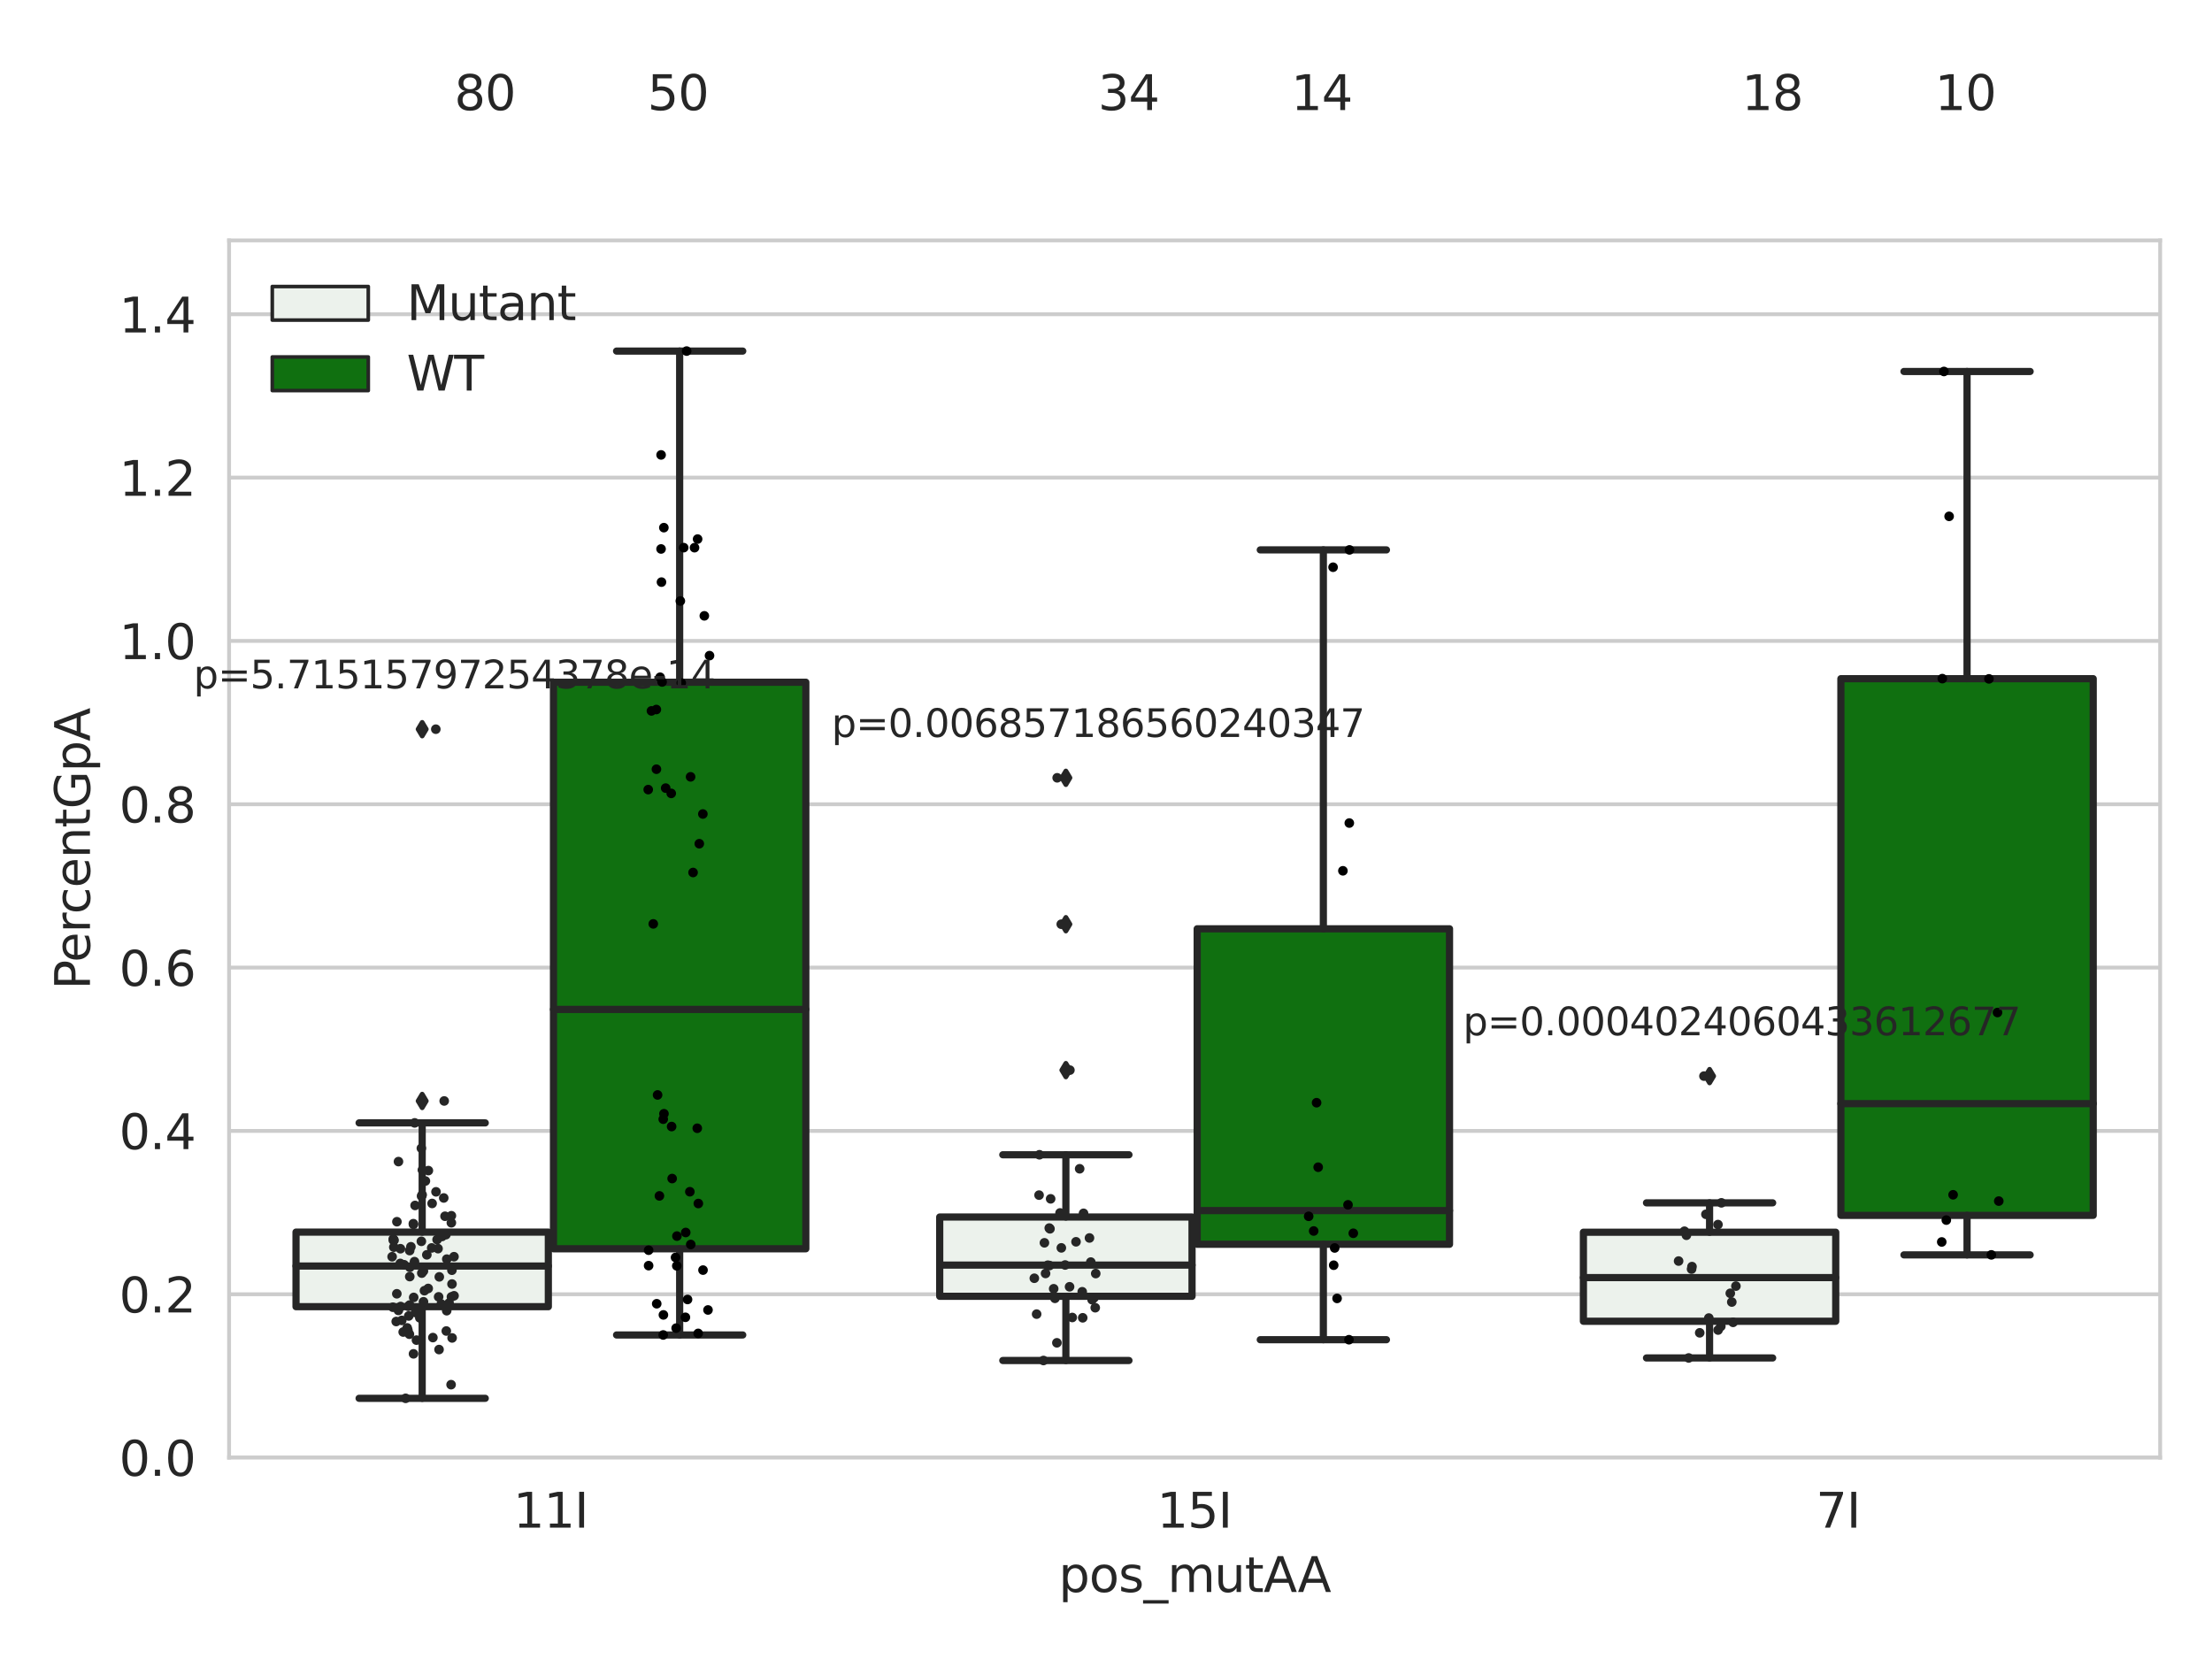 <?xml version="1.0" encoding="utf-8" standalone="no"?>
<!DOCTYPE svg PUBLIC "-//W3C//DTD SVG 1.1//EN"
  "http://www.w3.org/Graphics/SVG/1.1/DTD/svg11.dtd">
<svg xmlns:xlink="http://www.w3.org/1999/xlink" width="460.8pt" height="345.6pt" viewBox="0 0 460.8 345.6" xmlns="http://www.w3.org/2000/svg" version="1.1">
 <defs>
  <style type="text/css">*{stroke-linejoin: round; stroke-linecap: butt}</style>
 </defs>
 <g id="figure_1">
  <g id="patch_1">
   <path d="M 0 345.6 
L 460.8 345.6 
L 460.8 0 
L 0 0 
z
" style="fill: #ffffff"/>
  </g>
  <g id="axes_1">
   <g id="patch_2">
    <path d="M 47.72 303.64 
L 450 303.64 
L 450 50.085 
L 47.72 50.085 
z
" style="fill: #ffffff"/>
   </g>
   <g id="matplotlib.axis_1">
    <g id="xtick_1">
     <g id="text_1">
      <!-- 11I -->
      <g style="fill: #262626" transform="translate(106.929 318.238)scale(0.1 -0.1)">
       <defs>
        <path id="DejaVuSans-31" d="M 794 531 
L 1825 531 
L 1825 4091 
L 703 3866 
L 703 4441 
L 1819 4666 
L 2450 4666 
L 2450 531 
L 3481 531 
L 3481 0 
L 794 0 
L 794 531 
z
" transform="scale(0.016)"/>
        <path id="DejaVuSans-49" d="M 628 4666 
L 1259 4666 
L 1259 0 
L 628 0 
L 628 4666 
z
" transform="scale(0.016)"/>
       </defs>
       <use xlink:href="#DejaVuSans-31"/>
       <use xlink:href="#DejaVuSans-31" x="63.623"/>
       <use xlink:href="#DejaVuSans-49" x="127.246"/>
      </g>
     </g>
    </g>
    <g id="xtick_2">
     <g id="text_2">
      <!-- 15I -->
      <g style="fill: #262626" transform="translate(241.023 318.238)scale(0.1 -0.1)">
       <defs>
        <path id="DejaVuSans-35" d="M 691 4666 
L 3169 4666 
L 3169 4134 
L 1269 4134 
L 1269 2991 
Q 1406 3038 1543 3061 
Q 1681 3084 1819 3084 
Q 2600 3084 3056 2656 
Q 3513 2228 3513 1497 
Q 3513 744 3044 326 
Q 2575 -91 1722 -91 
Q 1428 -91 1123 -41 
Q 819 9 494 109 
L 494 744 
Q 775 591 1075 516 
Q 1375 441 1709 441 
Q 2250 441 2565 725 
Q 2881 1009 2881 1497 
Q 2881 1984 2565 2268 
Q 2250 2553 1709 2553 
Q 1456 2553 1204 2497 
Q 953 2441 691 2322 
L 691 4666 
z
" transform="scale(0.016)"/>
       </defs>
       <use xlink:href="#DejaVuSans-31"/>
       <use xlink:href="#DejaVuSans-35" x="63.623"/>
       <use xlink:href="#DejaVuSans-49" x="127.246"/>
      </g>
     </g>
    </g>
    <g id="xtick_3">
     <g id="text_3">
      <!-- 7I -->
      <g style="fill: #262626" transform="translate(378.297 318.238)scale(0.1 -0.1)">
       <defs>
        <path id="DejaVuSans-37" d="M 525 4666 
L 3525 4666 
L 3525 4397 
L 1831 0 
L 1172 0 
L 2766 4134 
L 525 4134 
L 525 4666 
z
" transform="scale(0.016)"/>
       </defs>
       <use xlink:href="#DejaVuSans-37"/>
       <use xlink:href="#DejaVuSans-49" x="63.623"/>
      </g>
     </g>
    </g>
    <g id="text_4">
     <!-- pos_mutAA -->
     <g style="fill: #262626" transform="translate(220.544 331.638)scale(0.1 -0.1)">
      <defs>
       <path id="DejaVuSans-70" d="M 1159 525 
L 1159 -1331 
L 581 -1331 
L 581 3500 
L 1159 3500 
L 1159 2969 
Q 1341 3281 1617 3432 
Q 1894 3584 2278 3584 
Q 2916 3584 3314 3078 
Q 3713 2572 3713 1747 
Q 3713 922 3314 415 
Q 2916 -91 2278 -91 
Q 1894 -91 1617 61 
Q 1341 213 1159 525 
z
M 3116 1747 
Q 3116 2381 2855 2742 
Q 2594 3103 2138 3103 
Q 1681 3103 1420 2742 
Q 1159 2381 1159 1747 
Q 1159 1113 1420 752 
Q 1681 391 2138 391 
Q 2594 391 2855 752 
Q 3116 1113 3116 1747 
z
" transform="scale(0.016)"/>
       <path id="DejaVuSans-6f" d="M 1959 3097 
Q 1497 3097 1228 2736 
Q 959 2375 959 1747 
Q 959 1119 1226 758 
Q 1494 397 1959 397 
Q 2419 397 2687 759 
Q 2956 1122 2956 1747 
Q 2956 2369 2687 2733 
Q 2419 3097 1959 3097 
z
M 1959 3584 
Q 2709 3584 3137 3096 
Q 3566 2609 3566 1747 
Q 3566 888 3137 398 
Q 2709 -91 1959 -91 
Q 1206 -91 779 398 
Q 353 888 353 1747 
Q 353 2609 779 3096 
Q 1206 3584 1959 3584 
z
" transform="scale(0.016)"/>
       <path id="DejaVuSans-73" d="M 2834 3397 
L 2834 2853 
Q 2591 2978 2328 3040 
Q 2066 3103 1784 3103 
Q 1356 3103 1142 2972 
Q 928 2841 928 2578 
Q 928 2378 1081 2264 
Q 1234 2150 1697 2047 
L 1894 2003 
Q 2506 1872 2764 1633 
Q 3022 1394 3022 966 
Q 3022 478 2636 193 
Q 2250 -91 1575 -91 
Q 1294 -91 989 -36 
Q 684 19 347 128 
L 347 722 
Q 666 556 975 473 
Q 1284 391 1588 391 
Q 1994 391 2212 530 
Q 2431 669 2431 922 
Q 2431 1156 2273 1281 
Q 2116 1406 1581 1522 
L 1381 1569 
Q 847 1681 609 1914 
Q 372 2147 372 2553 
Q 372 3047 722 3315 
Q 1072 3584 1716 3584 
Q 2034 3584 2315 3537 
Q 2597 3491 2834 3397 
z
" transform="scale(0.016)"/>
       <path id="DejaVuSans-5f" d="M 3263 -1063 
L 3263 -1509 
L -63 -1509 
L -63 -1063 
L 3263 -1063 
z
" transform="scale(0.016)"/>
       <path id="DejaVuSans-6d" d="M 3328 2828 
Q 3544 3216 3844 3400 
Q 4144 3584 4550 3584 
Q 5097 3584 5394 3201 
Q 5691 2819 5691 2113 
L 5691 0 
L 5113 0 
L 5113 2094 
Q 5113 2597 4934 2840 
Q 4756 3084 4391 3084 
Q 3944 3084 3684 2787 
Q 3425 2491 3425 1978 
L 3425 0 
L 2847 0 
L 2847 2094 
Q 2847 2600 2669 2842 
Q 2491 3084 2119 3084 
Q 1678 3084 1418 2786 
Q 1159 2488 1159 1978 
L 1159 0 
L 581 0 
L 581 3500 
L 1159 3500 
L 1159 2956 
Q 1356 3278 1631 3431 
Q 1906 3584 2284 3584 
Q 2666 3584 2933 3390 
Q 3200 3197 3328 2828 
z
" transform="scale(0.016)"/>
       <path id="DejaVuSans-75" d="M 544 1381 
L 544 3500 
L 1119 3500 
L 1119 1403 
Q 1119 906 1312 657 
Q 1506 409 1894 409 
Q 2359 409 2629 706 
Q 2900 1003 2900 1516 
L 2900 3500 
L 3475 3500 
L 3475 0 
L 2900 0 
L 2900 538 
Q 2691 219 2414 64 
Q 2138 -91 1772 -91 
Q 1169 -91 856 284 
Q 544 659 544 1381 
z
M 1991 3584 
L 1991 3584 
z
" transform="scale(0.016)"/>
       <path id="DejaVuSans-74" d="M 1172 4494 
L 1172 3500 
L 2356 3500 
L 2356 3053 
L 1172 3053 
L 1172 1153 
Q 1172 725 1289 603 
Q 1406 481 1766 481 
L 2356 481 
L 2356 0 
L 1766 0 
Q 1100 0 847 248 
Q 594 497 594 1153 
L 594 3053 
L 172 3053 
L 172 3500 
L 594 3500 
L 594 4494 
L 1172 4494 
z
" transform="scale(0.016)"/>
       <path id="DejaVuSans-41" d="M 2188 4044 
L 1331 1722 
L 3047 1722 
L 2188 4044 
z
M 1831 4666 
L 2547 4666 
L 4325 0 
L 3669 0 
L 3244 1197 
L 1141 1197 
L 716 0 
L 50 0 
L 1831 4666 
z
" transform="scale(0.016)"/>
      </defs>
      <use xlink:href="#DejaVuSans-70"/>
      <use xlink:href="#DejaVuSans-6f" x="63.477"/>
      <use xlink:href="#DejaVuSans-73" x="124.658"/>
      <use xlink:href="#DejaVuSans-5f" x="176.758"/>
      <use xlink:href="#DejaVuSans-6d" x="226.758"/>
      <use xlink:href="#DejaVuSans-75" x="324.17"/>
      <use xlink:href="#DejaVuSans-74" x="387.549"/>
      <use xlink:href="#DejaVuSans-41" x="426.758"/>
      <use xlink:href="#DejaVuSans-41" x="497.916"/>
     </g>
    </g>
   </g>
   <g id="matplotlib.axis_2">
    <g id="ytick_1">
     <g id="line2d_1">
      <path d="M 47.72 303.64 
L 450 303.64 
" clip-path="url(#p198e542e25)" style="fill: none; stroke: #cccccc; stroke-width: 0.8; stroke-linecap: round"/>
     </g>
     <g id="text_5">
      <!-- 0.0 -->
      <g style="fill: #262626" transform="translate(24.817 307.439)scale(0.1 -0.1)">
       <defs>
        <path id="DejaVuSans-30" d="M 2034 4250 
Q 1547 4250 1301 3770 
Q 1056 3291 1056 2328 
Q 1056 1369 1301 889 
Q 1547 409 2034 409 
Q 2525 409 2770 889 
Q 3016 1369 3016 2328 
Q 3016 3291 2770 3770 
Q 2525 4250 2034 4250 
z
M 2034 4750 
Q 2819 4750 3233 4129 
Q 3647 3509 3647 2328 
Q 3647 1150 3233 529 
Q 2819 -91 2034 -91 
Q 1250 -91 836 529 
Q 422 1150 422 2328 
Q 422 3509 836 4129 
Q 1250 4750 2034 4750 
z
" transform="scale(0.016)"/>
        <path id="DejaVuSans-2e" d="M 684 794 
L 1344 794 
L 1344 0 
L 684 0 
L 684 794 
z
" transform="scale(0.016)"/>
       </defs>
       <use xlink:href="#DejaVuSans-30"/>
       <use xlink:href="#DejaVuSans-2e" x="63.623"/>
       <use xlink:href="#DejaVuSans-30" x="95.41"/>
      </g>
     </g>
    </g>
    <g id="ytick_2">
     <g id="line2d_2">
      <path d="M 47.72 269.614 
L 450 269.614 
" clip-path="url(#p198e542e25)" style="fill: none; stroke: #cccccc; stroke-width: 0.8; stroke-linecap: round"/>
     </g>
     <g id="text_6">
      <!-- 0.2 -->
      <g style="fill: #262626" transform="translate(24.817 273.413)scale(0.1 -0.1)">
       <defs>
        <path id="DejaVuSans-32" d="M 1228 531 
L 3431 531 
L 3431 0 
L 469 0 
L 469 531 
Q 828 903 1448 1529 
Q 2069 2156 2228 2338 
Q 2531 2678 2651 2914 
Q 2772 3150 2772 3378 
Q 2772 3750 2511 3984 
Q 2250 4219 1831 4219 
Q 1534 4219 1204 4116 
Q 875 4013 500 3803 
L 500 4441 
Q 881 4594 1212 4672 
Q 1544 4750 1819 4750 
Q 2544 4750 2975 4387 
Q 3406 4025 3406 3419 
Q 3406 3131 3298 2873 
Q 3191 2616 2906 2266 
Q 2828 2175 2409 1742 
Q 1991 1309 1228 531 
z
" transform="scale(0.016)"/>
       </defs>
       <use xlink:href="#DejaVuSans-30"/>
       <use xlink:href="#DejaVuSans-2e" x="63.623"/>
       <use xlink:href="#DejaVuSans-32" x="95.41"/>
      </g>
     </g>
    </g>
    <g id="ytick_3">
     <g id="line2d_3">
      <path d="M 47.72 235.589 
L 450 235.589 
" clip-path="url(#p198e542e25)" style="fill: none; stroke: #cccccc; stroke-width: 0.8; stroke-linecap: round"/>
     </g>
     <g id="text_7">
      <!-- 0.4 -->
      <g style="fill: #262626" transform="translate(24.817 239.388)scale(0.1 -0.1)">
       <defs>
        <path id="DejaVuSans-34" d="M 2419 4116 
L 825 1625 
L 2419 1625 
L 2419 4116 
z
M 2253 4666 
L 3047 4666 
L 3047 1625 
L 3713 1625 
L 3713 1100 
L 3047 1100 
L 3047 0 
L 2419 0 
L 2419 1100 
L 313 1100 
L 313 1709 
L 2253 4666 
z
" transform="scale(0.016)"/>
       </defs>
       <use xlink:href="#DejaVuSans-30"/>
       <use xlink:href="#DejaVuSans-2e" x="63.623"/>
       <use xlink:href="#DejaVuSans-34" x="95.41"/>
      </g>
     </g>
    </g>
    <g id="ytick_4">
     <g id="line2d_4">
      <path d="M 47.72 201.563 
L 450 201.563 
" clip-path="url(#p198e542e25)" style="fill: none; stroke: #cccccc; stroke-width: 0.8; stroke-linecap: round"/>
     </g>
     <g id="text_8">
      <!-- 0.6 -->
      <g style="fill: #262626" transform="translate(24.817 205.362)scale(0.1 -0.1)">
       <defs>
        <path id="DejaVuSans-36" d="M 2113 2584 
Q 1688 2584 1439 2293 
Q 1191 2003 1191 1497 
Q 1191 994 1439 701 
Q 1688 409 2113 409 
Q 2538 409 2786 701 
Q 3034 994 3034 1497 
Q 3034 2003 2786 2293 
Q 2538 2584 2113 2584 
z
M 3366 4563 
L 3366 3988 
Q 3128 4100 2886 4159 
Q 2644 4219 2406 4219 
Q 1781 4219 1451 3797 
Q 1122 3375 1075 2522 
Q 1259 2794 1537 2939 
Q 1816 3084 2150 3084 
Q 2853 3084 3261 2657 
Q 3669 2231 3669 1497 
Q 3669 778 3244 343 
Q 2819 -91 2113 -91 
Q 1303 -91 875 529 
Q 447 1150 447 2328 
Q 447 3434 972 4092 
Q 1497 4750 2381 4750 
Q 2619 4750 2861 4703 
Q 3103 4656 3366 4563 
z
" transform="scale(0.016)"/>
       </defs>
       <use xlink:href="#DejaVuSans-30"/>
       <use xlink:href="#DejaVuSans-2e" x="63.623"/>
       <use xlink:href="#DejaVuSans-36" x="95.41"/>
      </g>
     </g>
    </g>
    <g id="ytick_5">
     <g id="line2d_5">
      <path d="M 47.72 167.537 
L 450 167.537 
" clip-path="url(#p198e542e25)" style="fill: none; stroke: #cccccc; stroke-width: 0.8; stroke-linecap: round"/>
     </g>
     <g id="text_9">
      <!-- 0.8 -->
      <g style="fill: #262626" transform="translate(24.817 171.336)scale(0.1 -0.1)">
       <defs>
        <path id="DejaVuSans-38" d="M 2034 2216 
Q 1584 2216 1326 1975 
Q 1069 1734 1069 1313 
Q 1069 891 1326 650 
Q 1584 409 2034 409 
Q 2484 409 2743 651 
Q 3003 894 3003 1313 
Q 3003 1734 2745 1975 
Q 2488 2216 2034 2216 
z
M 1403 2484 
Q 997 2584 770 2862 
Q 544 3141 544 3541 
Q 544 4100 942 4425 
Q 1341 4750 2034 4750 
Q 2731 4750 3128 4425 
Q 3525 4100 3525 3541 
Q 3525 3141 3298 2862 
Q 3072 2584 2669 2484 
Q 3125 2378 3379 2068 
Q 3634 1759 3634 1313 
Q 3634 634 3220 271 
Q 2806 -91 2034 -91 
Q 1263 -91 848 271 
Q 434 634 434 1313 
Q 434 1759 690 2068 
Q 947 2378 1403 2484 
z
M 1172 3481 
Q 1172 3119 1398 2916 
Q 1625 2713 2034 2713 
Q 2441 2713 2670 2916 
Q 2900 3119 2900 3481 
Q 2900 3844 2670 4047 
Q 2441 4250 2034 4250 
Q 1625 4250 1398 4047 
Q 1172 3844 1172 3481 
z
" transform="scale(0.016)"/>
       </defs>
       <use xlink:href="#DejaVuSans-30"/>
       <use xlink:href="#DejaVuSans-2e" x="63.623"/>
       <use xlink:href="#DejaVuSans-38" x="95.41"/>
      </g>
     </g>
    </g>
    <g id="ytick_6">
     <g id="line2d_6">
      <path d="M 47.72 133.511 
L 450 133.511 
" clip-path="url(#p198e542e25)" style="fill: none; stroke: #cccccc; stroke-width: 0.8; stroke-linecap: round"/>
     </g>
     <g id="text_10">
      <!-- 1.0 -->
      <g style="fill: #262626" transform="translate(24.817 137.311)scale(0.1 -0.1)">
       <use xlink:href="#DejaVuSans-31"/>
       <use xlink:href="#DejaVuSans-2e" x="63.623"/>
       <use xlink:href="#DejaVuSans-30" x="95.41"/>
      </g>
     </g>
    </g>
    <g id="ytick_7">
     <g id="line2d_7">
      <path d="M 47.72 99.486 
L 450 99.486 
" clip-path="url(#p198e542e25)" style="fill: none; stroke: #cccccc; stroke-width: 0.8; stroke-linecap: round"/>
     </g>
     <g id="text_11">
      <!-- 1.2 -->
      <g style="fill: #262626" transform="translate(24.817 103.285)scale(0.1 -0.1)">
       <use xlink:href="#DejaVuSans-31"/>
       <use xlink:href="#DejaVuSans-2e" x="63.623"/>
       <use xlink:href="#DejaVuSans-32" x="95.41"/>
      </g>
     </g>
    </g>
    <g id="ytick_8">
     <g id="line2d_8">
      <path d="M 47.72 65.46 
L 450 65.46 
" clip-path="url(#p198e542e25)" style="fill: none; stroke: #cccccc; stroke-width: 0.8; stroke-linecap: round"/>
     </g>
     <g id="text_12">
      <!-- 1.4 -->
      <g style="fill: #262626" transform="translate(24.817 69.259)scale(0.1 -0.1)">
       <use xlink:href="#DejaVuSans-31"/>
       <use xlink:href="#DejaVuSans-2e" x="63.623"/>
       <use xlink:href="#DejaVuSans-34" x="95.41"/>
      </g>
     </g>
    </g>
    <g id="text_13">
     <!-- PercentGpA -->
     <g style="fill: #262626" transform="translate(18.737 206.139)rotate(-90)scale(0.1 -0.1)">
      <defs>
       <path id="DejaVuSans-50" d="M 1259 4147 
L 1259 2394 
L 2053 2394 
Q 2494 2394 2734 2622 
Q 2975 2850 2975 3272 
Q 2975 3691 2734 3919 
Q 2494 4147 2053 4147 
L 1259 4147 
z
M 628 4666 
L 2053 4666 
Q 2838 4666 3239 4311 
Q 3641 3956 3641 3272 
Q 3641 2581 3239 2228 
Q 2838 1875 2053 1875 
L 1259 1875 
L 1259 0 
L 628 0 
L 628 4666 
z
" transform="scale(0.016)"/>
       <path id="DejaVuSans-65" d="M 3597 1894 
L 3597 1613 
L 953 1613 
Q 991 1019 1311 708 
Q 1631 397 2203 397 
Q 2534 397 2845 478 
Q 3156 559 3463 722 
L 3463 178 
Q 3153 47 2828 -22 
Q 2503 -91 2169 -91 
Q 1331 -91 842 396 
Q 353 884 353 1716 
Q 353 2575 817 3079 
Q 1281 3584 2069 3584 
Q 2775 3584 3186 3129 
Q 3597 2675 3597 1894 
z
M 3022 2063 
Q 3016 2534 2758 2815 
Q 2500 3097 2075 3097 
Q 1594 3097 1305 2825 
Q 1016 2553 972 2059 
L 3022 2063 
z
" transform="scale(0.016)"/>
       <path id="DejaVuSans-72" d="M 2631 2963 
Q 2534 3019 2420 3045 
Q 2306 3072 2169 3072 
Q 1681 3072 1420 2755 
Q 1159 2438 1159 1844 
L 1159 0 
L 581 0 
L 581 3500 
L 1159 3500 
L 1159 2956 
Q 1341 3275 1631 3429 
Q 1922 3584 2338 3584 
Q 2397 3584 2469 3576 
Q 2541 3569 2628 3553 
L 2631 2963 
z
" transform="scale(0.016)"/>
       <path id="DejaVuSans-63" d="M 3122 3366 
L 3122 2828 
Q 2878 2963 2633 3030 
Q 2388 3097 2138 3097 
Q 1578 3097 1268 2742 
Q 959 2388 959 1747 
Q 959 1106 1268 751 
Q 1578 397 2138 397 
Q 2388 397 2633 464 
Q 2878 531 3122 666 
L 3122 134 
Q 2881 22 2623 -34 
Q 2366 -91 2075 -91 
Q 1284 -91 818 406 
Q 353 903 353 1747 
Q 353 2603 823 3093 
Q 1294 3584 2113 3584 
Q 2378 3584 2631 3529 
Q 2884 3475 3122 3366 
z
" transform="scale(0.016)"/>
       <path id="DejaVuSans-6e" d="M 3513 2113 
L 3513 0 
L 2938 0 
L 2938 2094 
Q 2938 2591 2744 2837 
Q 2550 3084 2163 3084 
Q 1697 3084 1428 2787 
Q 1159 2491 1159 1978 
L 1159 0 
L 581 0 
L 581 3500 
L 1159 3500 
L 1159 2956 
Q 1366 3272 1645 3428 
Q 1925 3584 2291 3584 
Q 2894 3584 3203 3211 
Q 3513 2838 3513 2113 
z
" transform="scale(0.016)"/>
       <path id="DejaVuSans-47" d="M 3809 666 
L 3809 1919 
L 2778 1919 
L 2778 2438 
L 4434 2438 
L 4434 434 
Q 4069 175 3628 42 
Q 3188 -91 2688 -91 
Q 1594 -91 976 548 
Q 359 1188 359 2328 
Q 359 3472 976 4111 
Q 1594 4750 2688 4750 
Q 3144 4750 3555 4637 
Q 3966 4525 4313 4306 
L 4313 3634 
Q 3963 3931 3569 4081 
Q 3175 4231 2741 4231 
Q 1884 4231 1454 3753 
Q 1025 3275 1025 2328 
Q 1025 1384 1454 906 
Q 1884 428 2741 428 
Q 3075 428 3337 486 
Q 3600 544 3809 666 
z
" transform="scale(0.016)"/>
      </defs>
      <use xlink:href="#DejaVuSans-50"/>
      <use xlink:href="#DejaVuSans-65" x="56.678"/>
      <use xlink:href="#DejaVuSans-72" x="118.201"/>
      <use xlink:href="#DejaVuSans-63" x="157.064"/>
      <use xlink:href="#DejaVuSans-65" x="212.045"/>
      <use xlink:href="#DejaVuSans-6e" x="273.568"/>
      <use xlink:href="#DejaVuSans-74" x="336.947"/>
      <use xlink:href="#DejaVuSans-47" x="376.156"/>
      <use xlink:href="#DejaVuSans-70" x="453.646"/>
      <use xlink:href="#DejaVuSans-41" x="517.123"/>
     </g>
    </g>
   </g>
   <g id="patch_3">
    <path d="M 61.666 272.208 
L 114.23 272.208 
L 114.23 256.669 
L 61.666 256.669 
L 61.666 272.208 
z
" clip-path="url(#p198e542e25)" style="fill: #ecf2ec; stroke: #262626; stroke-width: 1.5; stroke-linejoin: miter"/>
   </g>
   <g id="patch_4">
    <path d="M 115.303 260.143 
L 167.868 260.143 
L 167.868 142.118 
L 115.303 142.118 
L 115.303 260.143 
z
" clip-path="url(#p198e542e25)" style="fill: #107010; stroke: #262626; stroke-width: 1.5; stroke-linejoin: miter"/>
   </g>
   <g id="patch_5">
    <path d="M 195.759 270.046 
L 248.324 270.046 
L 248.324 253.526 
L 195.759 253.526 
L 195.759 270.046 
z
" clip-path="url(#p198e542e25)" style="fill: #ecf2ec; stroke: #262626; stroke-width: 1.5; stroke-linejoin: miter"/>
   </g>
   <g id="patch_6">
    <path d="M 249.396 259.208 
L 301.961 259.208 
L 301.961 193.482 
L 249.396 193.482 
L 249.396 259.208 
z
" clip-path="url(#p198e542e25)" style="fill: #107010; stroke: #262626; stroke-width: 1.5; stroke-linejoin: miter"/>
   </g>
   <g id="patch_7">
    <path d="M 329.852 275.245 
L 382.417 275.245 
L 382.417 256.695 
L 329.852 256.695 
L 329.852 275.245 
z
" clip-path="url(#p198e542e25)" style="fill: #ecf2ec; stroke: #262626; stroke-width: 1.5; stroke-linejoin: miter"/>
   </g>
   <g id="patch_8">
    <path d="M 383.49 253.179 
L 436.054 253.179 
L 436.054 141.383 
L 383.49 141.383 
L 383.49 253.179 
z
" clip-path="url(#p198e542e25)" style="fill: #107010; stroke: #262626; stroke-width: 1.5; stroke-linejoin: miter"/>
   </g>
   <g id="patch_9">
    <path d="M 114.767 303.64 
L 114.767 303.64 
L 114.767 303.64 
L 114.767 303.64 
z
" clip-path="url(#p198e542e25)" style="fill: #ecf2ec; stroke: #262626; stroke-width: 0.75; stroke-linejoin: miter"/>
   </g>
   <g id="patch_10">
    <path d="M 114.767 303.64 
L 114.767 303.64 
L 114.767 303.64 
L 114.767 303.64 
z
" clip-path="url(#p198e542e25)" style="fill: #107010; stroke: #262626; stroke-width: 0.75; stroke-linejoin: miter"/>
   </g>
   <g id="PathCollection_1"/>
   <g id="PathCollection_2"/>
   <g id="line2d_9">
    <path d="M 87.948 272.208 
L 87.948 291.295 
" clip-path="url(#p198e542e25)" style="fill: none; stroke: #262626; stroke-width: 1.5; stroke-linecap: round"/>
   </g>
   <g id="line2d_10">
    <path d="M 87.948 256.669 
L 87.948 233.918 
" clip-path="url(#p198e542e25)" style="fill: none; stroke: #262626; stroke-width: 1.5; stroke-linecap: round"/>
   </g>
   <g id="line2d_11">
    <path d="M 74.807 291.295 
L 101.089 291.295 
" clip-path="url(#p198e542e25)" style="fill: none; stroke: #262626; stroke-width: 1.5; stroke-linecap: round"/>
   </g>
   <g id="line2d_12">
    <path d="M 74.807 233.918 
L 101.089 233.918 
" clip-path="url(#p198e542e25)" style="fill: none; stroke: #262626; stroke-width: 1.5; stroke-linecap: round"/>
   </g>
   <g id="line2d_13">
    <defs>
     <path id="m78bdcddfad" d="M -0 1.414 
L 0.849 0 
L 0 -1.414 
L -0.849 -0 
z
" style="stroke: #262626; stroke-linejoin: miter"/>
    </defs>
    <g clip-path="url(#p198e542e25)">
     <use xlink:href="#m78bdcddfad" x="87.948" y="151.904" style="fill: #262626; stroke: #262626; stroke-linejoin: miter"/>
     <use xlink:href="#m78bdcddfad" x="87.948" y="229.35" style="fill: #262626; stroke: #262626; stroke-linejoin: miter"/>
    </g>
   </g>
   <g id="line2d_14">
    <path d="M 141.585 260.143 
L 141.585 278.098 
" clip-path="url(#p198e542e25)" style="fill: none; stroke: #262626; stroke-width: 1.5; stroke-linecap: round"/>
   </g>
   <g id="line2d_15">
    <path d="M 141.585 142.118 
L 141.585 73.136 
" clip-path="url(#p198e542e25)" style="fill: none; stroke: #262626; stroke-width: 1.5; stroke-linecap: round"/>
   </g>
   <g id="line2d_16">
    <path d="M 128.444 278.098 
L 154.726 278.098 
" clip-path="url(#p198e542e25)" style="fill: none; stroke: #262626; stroke-width: 1.5; stroke-linecap: round"/>
   </g>
   <g id="line2d_17">
    <path d="M 128.444 73.136 
L 154.726 73.136 
" clip-path="url(#p198e542e25)" style="fill: none; stroke: #262626; stroke-width: 1.5; stroke-linecap: round"/>
   </g>
   <g id="line2d_18"/>
   <g id="line2d_19">
    <path d="M 222.041 270.046 
L 222.041 283.417 
" clip-path="url(#p198e542e25)" style="fill: none; stroke: #262626; stroke-width: 1.5; stroke-linecap: round"/>
   </g>
   <g id="line2d_20">
    <path d="M 222.041 253.526 
L 222.041 240.558 
" clip-path="url(#p198e542e25)" style="fill: none; stroke: #262626; stroke-width: 1.5; stroke-linecap: round"/>
   </g>
   <g id="line2d_21">
    <path d="M 208.9 283.417 
L 235.182 283.417 
" clip-path="url(#p198e542e25)" style="fill: none; stroke: #262626; stroke-width: 1.5; stroke-linecap: round"/>
   </g>
   <g id="line2d_22">
    <path d="M 208.9 240.558 
L 235.182 240.558 
" clip-path="url(#p198e542e25)" style="fill: none; stroke: #262626; stroke-width: 1.5; stroke-linecap: round"/>
   </g>
   <g id="line2d_23">
    <g clip-path="url(#p198e542e25)">
     <use xlink:href="#m78bdcddfad" x="222.041" y="192.53" style="fill: #262626; stroke: #262626; stroke-linejoin: miter"/>
     <use xlink:href="#m78bdcddfad" x="222.041" y="162.031" style="fill: #262626; stroke: #262626; stroke-linejoin: miter"/>
     <use xlink:href="#m78bdcddfad" x="222.041" y="222.927" style="fill: #262626; stroke: #262626; stroke-linejoin: miter"/>
    </g>
   </g>
   <g id="line2d_24">
    <path d="M 275.679 259.208 
L 275.679 279.086 
" clip-path="url(#p198e542e25)" style="fill: none; stroke: #262626; stroke-width: 1.5; stroke-linecap: round"/>
   </g>
   <g id="line2d_25">
    <path d="M 275.679 193.482 
L 275.679 114.553 
" clip-path="url(#p198e542e25)" style="fill: none; stroke: #262626; stroke-width: 1.5; stroke-linecap: round"/>
   </g>
   <g id="line2d_26">
    <path d="M 262.538 279.086 
L 288.82 279.086 
" clip-path="url(#p198e542e25)" style="fill: none; stroke: #262626; stroke-width: 1.5; stroke-linecap: round"/>
   </g>
   <g id="line2d_27">
    <path d="M 262.538 114.553 
L 288.82 114.553 
" clip-path="url(#p198e542e25)" style="fill: none; stroke: #262626; stroke-width: 1.5; stroke-linecap: round"/>
   </g>
   <g id="line2d_28"/>
   <g id="line2d_29">
    <path d="M 356.135 275.245 
L 356.135 282.887 
" clip-path="url(#p198e542e25)" style="fill: none; stroke: #262626; stroke-width: 1.5; stroke-linecap: round"/>
   </g>
   <g id="line2d_30">
    <path d="M 356.135 256.695 
L 356.135 250.572 
" clip-path="url(#p198e542e25)" style="fill: none; stroke: #262626; stroke-width: 1.5; stroke-linecap: round"/>
   </g>
   <g id="line2d_31">
    <path d="M 342.994 282.887 
L 369.276 282.887 
" clip-path="url(#p198e542e25)" style="fill: none; stroke: #262626; stroke-width: 1.5; stroke-linecap: round"/>
   </g>
   <g id="line2d_32">
    <path d="M 342.994 250.572 
L 369.276 250.572 
" clip-path="url(#p198e542e25)" style="fill: none; stroke: #262626; stroke-width: 1.5; stroke-linecap: round"/>
   </g>
   <g id="line2d_33">
    <g clip-path="url(#p198e542e25)">
     <use xlink:href="#m78bdcddfad" x="356.135" y="224.171" style="fill: #262626; stroke: #262626; stroke-linejoin: miter"/>
    </g>
   </g>
   <g id="line2d_34">
    <path d="M 409.772 253.179 
L 409.772 261.414 
" clip-path="url(#p198e542e25)" style="fill: none; stroke: #262626; stroke-width: 1.5; stroke-linecap: round"/>
   </g>
   <g id="line2d_35">
    <path d="M 409.772 141.383 
L 409.772 77.385 
" clip-path="url(#p198e542e25)" style="fill: none; stroke: #262626; stroke-width: 1.5; stroke-linecap: round"/>
   </g>
   <g id="line2d_36">
    <path d="M 396.631 261.414 
L 422.913 261.414 
" clip-path="url(#p198e542e25)" style="fill: none; stroke: #262626; stroke-width: 1.5; stroke-linecap: round"/>
   </g>
   <g id="line2d_37">
    <path d="M 396.631 77.385 
L 422.913 77.385 
" clip-path="url(#p198e542e25)" style="fill: none; stroke: #262626; stroke-width: 1.5; stroke-linecap: round"/>
   </g>
   <g id="line2d_38"/>
   <g id="line2d_39">
    <path d="M 61.666 263.737 
L 114.23 263.737 
" clip-path="url(#p198e542e25)" style="fill: none; stroke: #262626; stroke-width: 1.5; stroke-linecap: round"/>
   </g>
   <g id="line2d_40">
    <path d="M 115.303 210.278 
L 167.868 210.278 
" clip-path="url(#p198e542e25)" style="fill: none; stroke: #262626; stroke-width: 1.5; stroke-linecap: round"/>
   </g>
   <g id="line2d_41">
    <path d="M 195.759 263.543 
L 248.324 263.543 
" clip-path="url(#p198e542e25)" style="fill: none; stroke: #262626; stroke-width: 1.5; stroke-linecap: round"/>
   </g>
   <g id="line2d_42">
    <path d="M 249.396 252.185 
L 301.961 252.185 
" clip-path="url(#p198e542e25)" style="fill: none; stroke: #262626; stroke-width: 1.5; stroke-linecap: round"/>
   </g>
   <g id="line2d_43">
    <path d="M 329.852 266.146 
L 382.417 266.146 
" clip-path="url(#p198e542e25)" style="fill: none; stroke: #262626; stroke-width: 1.5; stroke-linecap: round"/>
   </g>
   <g id="line2d_44">
    <path d="M 383.49 229.909 
L 436.054 229.909 
" clip-path="url(#p198e542e25)" style="fill: none; stroke: #262626; stroke-width: 1.5; stroke-linecap: round"/>
   </g>
   <g id="patch_11">
    <path d="M 47.72 303.64 
L 47.72 50.085 
" style="fill: none; stroke: #cccccc; stroke-width: 0.8; stroke-linejoin: miter; stroke-linecap: square"/>
   </g>
   <g id="patch_12">
    <path d="M 450 303.64 
L 450 50.085 
" style="fill: none; stroke: #cccccc; stroke-width: 0.8; stroke-linejoin: miter; stroke-linecap: square"/>
   </g>
   <g id="patch_13">
    <path d="M 47.72 303.64 
L 450 303.64 
" style="fill: none; stroke: #cccccc; stroke-width: 0.8; stroke-linejoin: miter; stroke-linecap: square"/>
   </g>
   <g id="patch_14">
    <path d="M 47.72 50.085 
L 450 50.085 
" style="fill: none; stroke: #cccccc; stroke-width: 0.8; stroke-linejoin: miter; stroke-linecap: square"/>
   </g>
   <g id="PathCollection_3">
    <defs>
     <path id="C0_0_6edef4d689" d="M 0 1 
C 0.265 1 0.52 0.895 0.707 0.707 
C 0.895 0.52 1 0.265 1 -0 
C 1 -0.265 0.895 -0.52 0.707 -0.707 
C 0.52 -0.895 0.265 -1 0 -1 
C -0.265 -1 -0.52 -0.895 -0.707 -0.707 
C -0.895 -0.52 -1 -0.265 -1 0 
C -1 0.265 -0.895 0.52 -0.707 0.707 
C -0.52 0.895 -0.265 1 0 1 
z
"/>
    </defs>
    <g clip-path="url(#p198e542e25)">
     <use xlink:href="#C0_0_6edef4d689" x="83.994" y="277.485" style="fill: #262626"/>
    </g>
    <g clip-path="url(#p198e542e25)">
     <use xlink:href="#C0_0_6edef4d689" x="87.944" y="248.913" style="fill: #262626"/>
    </g>
    <g clip-path="url(#p198e542e25)">
     <use xlink:href="#C0_0_6edef4d689" x="83.009" y="241.981" style="fill: #262626"/>
    </g>
    <g clip-path="url(#p198e542e25)">
     <use xlink:href="#C0_0_6edef4d689" x="83.415" y="260.129" style="fill: #262626"/>
    </g>
    <g clip-path="url(#p198e542e25)">
     <use xlink:href="#C0_0_6edef4d689" x="87.867" y="265.215" style="fill: #262626"/>
    </g>
    <g clip-path="url(#p198e542e25)">
     <use xlink:href="#C0_0_6edef4d689" x="92.44" y="249.556" style="fill: #262626"/>
    </g>
    <g clip-path="url(#p198e542e25)">
     <use xlink:href="#C0_0_6edef4d689" x="84.976" y="277.123" style="fill: #262626"/>
    </g>
    <g clip-path="url(#p198e542e25)">
     <use xlink:href="#C0_0_6edef4d689" x="86.179" y="270.277" style="fill: #262626"/>
    </g>
    <g clip-path="url(#p198e542e25)">
     <use xlink:href="#C0_0_6edef4d689" x="83.463" y="272.171" style="fill: #262626"/>
    </g>
    <g clip-path="url(#p198e542e25)">
     <use xlink:href="#C0_0_6edef4d689" x="94.041" y="270.16" style="fill: #262626"/>
    </g>
    <g clip-path="url(#p198e542e25)">
     <use xlink:href="#C0_0_6edef4d689" x="88.619" y="246.024" style="fill: #262626"/>
    </g>
    <g clip-path="url(#p198e542e25)">
     <use xlink:href="#C0_0_6edef4d689" x="82.996" y="272.985" style="fill: #262626"/>
    </g>
    <g clip-path="url(#p198e542e25)">
     <use xlink:href="#C0_0_6edef4d689" x="88.918" y="261.402" style="fill: #262626"/>
    </g>
    <g clip-path="url(#p198e542e25)">
     <use xlink:href="#C0_0_6edef4d689" x="89.204" y="268.41" style="fill: #262626"/>
    </g>
    <g clip-path="url(#p198e542e25)">
     <use xlink:href="#C0_0_6edef4d689" x="84.19" y="263.472" style="fill: #262626"/>
    </g>
    <g clip-path="url(#p198e542e25)">
     <use xlink:href="#C0_0_6edef4d689" x="87.781" y="239.201" style="fill: #262626"/>
    </g>
    <g clip-path="url(#p198e542e25)">
     <use xlink:href="#C0_0_6edef4d689" x="86.383" y="233.918" style="fill: #262626"/>
    </g>
    <g clip-path="url(#p198e542e25)">
     <use xlink:href="#C0_0_6edef4d689" x="86.54" y="273.422" style="fill: #262626"/>
    </g>
    <g clip-path="url(#p198e542e25)">
     <use xlink:href="#C0_0_6edef4d689" x="90.788" y="151.904" style="fill: #262626"/>
    </g>
    <g clip-path="url(#p198e542e25)">
     <use xlink:href="#C0_0_6edef4d689" x="82.539" y="275.295" style="fill: #262626"/>
    </g>
    <g clip-path="url(#p198e542e25)">
     <use xlink:href="#C0_0_6edef4d689" x="85.061" y="272.128" style="fill: #262626"/>
    </g>
    <g clip-path="url(#p198e542e25)">
     <use xlink:href="#C0_0_6edef4d689" x="85.374" y="264.002" style="fill: #262626"/>
    </g>
    <g clip-path="url(#p198e542e25)">
     <use xlink:href="#C0_0_6edef4d689" x="86.757" y="279.171" style="fill: #262626"/>
    </g>
    <g clip-path="url(#p198e542e25)">
     <use xlink:href="#C0_0_6edef4d689" x="81.844" y="272.319" style="fill: #262626"/>
    </g>
    <g clip-path="url(#p198e542e25)">
     <use xlink:href="#C0_0_6edef4d689" x="92.085" y="257.578" style="fill: #262626"/>
    </g>
    <g clip-path="url(#p198e542e25)">
     <use xlink:href="#C0_0_6edef4d689" x="87.818" y="249.178" style="fill: #262626"/>
    </g>
    <g clip-path="url(#p198e542e25)">
     <use xlink:href="#C0_0_6edef4d689" x="92.892" y="257.204" style="fill: #262626"/>
    </g>
    <g clip-path="url(#p198e542e25)">
     <use xlink:href="#C0_0_6edef4d689" x="91.252" y="260.115" style="fill: #262626"/>
    </g>
    <g clip-path="url(#p198e542e25)">
     <use xlink:href="#C0_0_6edef4d689" x="94.588" y="269.933" style="fill: #262626"/>
    </g>
    <g clip-path="url(#p198e542e25)">
     <use xlink:href="#C0_0_6edef4d689" x="86.471" y="251.117" style="fill: #262626"/>
    </g>
    <g clip-path="url(#p198e542e25)">
     <use xlink:href="#C0_0_6edef4d689" x="94.026" y="254.726" style="fill: #262626"/>
    </g>
    <g clip-path="url(#p198e542e25)">
     <use xlink:href="#C0_0_6edef4d689" x="85.339" y="260.518" style="fill: #262626"/>
    </g>
    <g clip-path="url(#p198e542e25)">
     <use xlink:href="#C0_0_6edef4d689" x="93.97" y="288.453" style="fill: #262626"/>
    </g>
    <g clip-path="url(#p198e542e25)">
     <use xlink:href="#C0_0_6edef4d689" x="91.461" y="281.137" style="fill: #262626"/>
    </g>
    <g clip-path="url(#p198e542e25)">
     <use xlink:href="#C0_0_6edef4d689" x="91.515" y="265.995" style="fill: #262626"/>
    </g>
    <g clip-path="url(#p198e542e25)">
     <use xlink:href="#C0_0_6edef4d689" x="81.924" y="258.105" style="fill: #262626"/>
    </g>
    <g clip-path="url(#p198e542e25)">
     <use xlink:href="#C0_0_6edef4d689" x="85.336" y="271.863" style="fill: #262626"/>
    </g>
    <g clip-path="url(#p198e542e25)">
     <use xlink:href="#C0_0_6edef4d689" x="86.142" y="282.029" style="fill: #262626"/>
    </g>
    <g clip-path="url(#p198e542e25)">
     <use xlink:href="#C0_0_6edef4d689" x="92.535" y="229.35" style="fill: #262626"/>
    </g>
    <g clip-path="url(#p198e542e25)">
     <use xlink:href="#C0_0_6edef4d689" x="86.347" y="262.824" style="fill: #262626"/>
    </g>
    <g clip-path="url(#p198e542e25)">
     <use xlink:href="#C0_0_6edef4d689" x="94.576" y="261.794" style="fill: #262626"/>
    </g>
    <g clip-path="url(#p198e542e25)">
     <use xlink:href="#C0_0_6edef4d689" x="81.936" y="258.367" style="fill: #262626"/>
    </g>
    <g clip-path="url(#p198e542e25)">
     <use xlink:href="#C0_0_6edef4d689" x="94.033" y="253.259" style="fill: #262626"/>
    </g>
    <g clip-path="url(#p198e542e25)">
     <use xlink:href="#C0_0_6edef4d689" x="84.823" y="276.623" style="fill: #262626"/>
    </g>
    <g clip-path="url(#p198e542e25)">
     <use xlink:href="#C0_0_6edef4d689" x="94.142" y="264.609" style="fill: #262626"/>
    </g>
    <g clip-path="url(#p198e542e25)">
     <use xlink:href="#C0_0_6edef4d689" x="89.93" y="259.967" style="fill: #262626"/>
    </g>
    <g clip-path="url(#p198e542e25)">
     <use xlink:href="#C0_0_6edef4d689" x="88.418" y="268.874" style="fill: #262626"/>
    </g>
    <g clip-path="url(#p198e542e25)">
     <use xlink:href="#C0_0_6edef4d689" x="83.695" y="275.064" style="fill: #262626"/>
    </g>
    <g clip-path="url(#p198e542e25)">
     <use xlink:href="#C0_0_6edef4d689" x="82.092" y="258.361" style="fill: #262626"/>
    </g>
    <g clip-path="url(#p198e542e25)">
     <use xlink:href="#C0_0_6edef4d689" x="87.779" y="258.593" style="fill: #262626"/>
    </g>
    <g clip-path="url(#p198e542e25)">
     <use xlink:href="#C0_0_6edef4d689" x="82.042" y="259.809" style="fill: #262626"/>
    </g>
    <g clip-path="url(#p198e542e25)">
     <use xlink:href="#C0_0_6edef4d689" x="81.686" y="261.8" style="fill: #262626"/>
    </g>
    <g clip-path="url(#p198e542e25)">
     <use xlink:href="#C0_0_6edef4d689" x="89.238" y="243.856" style="fill: #262626"/>
    </g>
    <g clip-path="url(#p198e542e25)">
     <use xlink:href="#C0_0_6edef4d689" x="93.058" y="273.045" style="fill: #262626"/>
    </g>
    <g clip-path="url(#p198e542e25)">
     <use xlink:href="#C0_0_6edef4d689" x="90.018" y="250.701" style="fill: #262626"/>
    </g>
    <g clip-path="url(#p198e542e25)">
     <use xlink:href="#C0_0_6edef4d689" x="85.361" y="265.939" style="fill: #262626"/>
    </g>
    <g clip-path="url(#p198e542e25)">
     <use xlink:href="#C0_0_6edef4d689" x="88.22" y="271.184" style="fill: #262626"/>
    </g>
    <g clip-path="url(#p198e542e25)">
     <use xlink:href="#C0_0_6edef4d689" x="91.376" y="270.156" style="fill: #262626"/>
    </g>
    <g clip-path="url(#p198e542e25)">
     <use xlink:href="#C0_0_6edef4d689" x="92.974" y="277.273" style="fill: #262626"/>
    </g>
    <g clip-path="url(#p198e542e25)">
     <use xlink:href="#C0_0_6edef4d689" x="87.455" y="274.531" style="fill: #262626"/>
    </g>
    <g clip-path="url(#p198e542e25)">
     <use xlink:href="#C0_0_6edef4d689" x="90.829" y="248.279" style="fill: #262626"/>
    </g>
    <g clip-path="url(#p198e542e25)">
     <use xlink:href="#C0_0_6edef4d689" x="88.208" y="264.787" style="fill: #262626"/>
    </g>
    <g clip-path="url(#p198e542e25)">
     <use xlink:href="#C0_0_6edef4d689" x="93.553" y="271.454" style="fill: #262626"/>
    </g>
    <g clip-path="url(#p198e542e25)">
     <use xlink:href="#C0_0_6edef4d689" x="85.288" y="277.941" style="fill: #262626"/>
    </g>
    <g clip-path="url(#p198e542e25)">
     <use xlink:href="#C0_0_6edef4d689" x="90.178" y="278.642" style="fill: #262626"/>
    </g>
    <g clip-path="url(#p198e542e25)">
     <use xlink:href="#C0_0_6edef4d689" x="87.988" y="243.723" style="fill: #262626"/>
    </g>
    <g clip-path="url(#p198e542e25)">
     <use xlink:href="#C0_0_6edef4d689" x="91.934" y="271.66" style="fill: #262626"/>
    </g>
    <g clip-path="url(#p198e542e25)">
     <use xlink:href="#C0_0_6edef4d689" x="82.684" y="254.506" style="fill: #262626"/>
    </g>
    <g clip-path="url(#p198e542e25)">
     <use xlink:href="#C0_0_6edef4d689" x="86.109" y="254.912" style="fill: #262626"/>
    </g>
    <g clip-path="url(#p198e542e25)">
     <use xlink:href="#C0_0_6edef4d689" x="92.707" y="253.365" style="fill: #262626"/>
    </g>
    <g clip-path="url(#p198e542e25)">
     <use xlink:href="#C0_0_6edef4d689" x="85.598" y="259.724" style="fill: #262626"/>
    </g>
    <g clip-path="url(#p198e542e25)">
     <use xlink:href="#C0_0_6edef4d689" x="82.665" y="269.518" style="fill: #262626"/>
    </g>
    <g clip-path="url(#p198e542e25)">
     <use xlink:href="#C0_0_6edef4d689" x="85.145" y="274.138" style="fill: #262626"/>
    </g>
    <g clip-path="url(#p198e542e25)">
     <use xlink:href="#C0_0_6edef4d689" x="94.159" y="267.486" style="fill: #262626"/>
    </g>
    <g clip-path="url(#p198e542e25)">
     <use xlink:href="#C0_0_6edef4d689" x="84.501" y="291.295" style="fill: #262626"/>
    </g>
    <g clip-path="url(#p198e542e25)">
     <use xlink:href="#C0_0_6edef4d689" x="91.053" y="258.23" style="fill: #262626"/>
    </g>
    <g clip-path="url(#p198e542e25)">
     <use xlink:href="#C0_0_6edef4d689" x="86.134" y="255.065" style="fill: #262626"/>
    </g>
    <g clip-path="url(#p198e542e25)">
     <use xlink:href="#C0_0_6edef4d689" x="94.183" y="278.715" style="fill: #262626"/>
    </g>
    <g clip-path="url(#p198e542e25)">
     <use xlink:href="#C0_0_6edef4d689" x="93.075" y="262.299" style="fill: #262626"/>
    </g>
    <g clip-path="url(#p198e542e25)">
     <use xlink:href="#C0_0_6edef4d689" x="83.38" y="263.197" style="fill: #262626"/>
    </g>
   </g>
   <g id="PathCollection_4">
    <defs>
     <path id="C1_0_7f64f8aba3" d="M 0 1 
C 0.265 1 0.52 0.895 0.707 0.707 
C 0.895 0.52 1 0.265 1 -0 
C 1 -0.265 0.895 -0.52 0.707 -0.707 
C 0.52 -0.895 0.265 -1 0 -1 
C -0.265 -1 -0.52 -0.895 -0.707 -0.707 
C -0.895 -0.52 -1 -0.265 -1 0 
C -1 0.265 -0.895 0.52 -0.707 0.707 
C -0.52 0.895 -0.265 1 0 1 
z
"/>
    </defs>
    <g clip-path="url(#p198e542e25)">
     <use xlink:href="#C1_0_7f64f8aba3" x="135.119" y="263.657"/>
    </g>
    <g clip-path="url(#p198e542e25)">
     <use xlink:href="#C1_0_7f64f8aba3" x="144.38" y="181.759"/>
    </g>
    <g clip-path="url(#p198e542e25)">
     <use xlink:href="#C1_0_7f64f8aba3" x="145.444" y="277.771"/>
    </g>
    <g clip-path="url(#p198e542e25)">
     <use xlink:href="#C1_0_7f64f8aba3" x="136.731" y="147.805"/>
    </g>
    <g clip-path="url(#p198e542e25)">
     <use xlink:href="#C1_0_7f64f8aba3" x="143.862" y="161.83"/>
    </g>
    <g clip-path="url(#p198e542e25)">
     <use xlink:href="#C1_0_7f64f8aba3" x="137.798" y="121.265"/>
    </g>
    <g clip-path="url(#p198e542e25)">
     <use xlink:href="#C1_0_7f64f8aba3" x="142.428" y="114.085"/>
    </g>
    <g clip-path="url(#p198e542e25)">
     <use xlink:href="#C1_0_7f64f8aba3" x="141.92" y="142.28"/>
    </g>
    <g clip-path="url(#p198e542e25)">
     <use xlink:href="#C1_0_7f64f8aba3" x="137.368" y="249.125"/>
    </g>
    <g clip-path="url(#p198e542e25)">
     <use xlink:href="#C1_0_7f64f8aba3" x="142.849" y="256.751"/>
    </g>
    <g clip-path="url(#p198e542e25)">
     <use xlink:href="#C1_0_7f64f8aba3" x="139.91" y="234.68"/>
    </g>
    <g clip-path="url(#p198e542e25)">
     <use xlink:href="#C1_0_7f64f8aba3" x="143.709" y="248.261"/>
    </g>
    <g clip-path="url(#p198e542e25)">
     <use xlink:href="#C1_0_7f64f8aba3" x="136.986" y="228.096"/>
    </g>
    <g clip-path="url(#p198e542e25)">
     <use xlink:href="#C1_0_7f64f8aba3" x="136.747" y="160.241"/>
    </g>
    <g clip-path="url(#p198e542e25)">
     <use xlink:href="#C1_0_7f64f8aba3" x="141.016" y="257.501"/>
    </g>
    <g clip-path="url(#p198e542e25)">
     <use xlink:href="#C1_0_7f64f8aba3" x="137.513" y="141.083"/>
    </g>
    <g clip-path="url(#p198e542e25)">
     <use xlink:href="#C1_0_7f64f8aba3" x="136.088" y="192.461"/>
    </g>
    <g clip-path="url(#p198e542e25)">
     <use xlink:href="#C1_0_7f64f8aba3" x="135.12" y="260.44"/>
    </g>
    <g clip-path="url(#p198e542e25)">
     <use xlink:href="#C1_0_7f64f8aba3" x="140.019" y="245.516"/>
    </g>
    <g clip-path="url(#p198e542e25)">
     <use xlink:href="#C1_0_7f64f8aba3" x="142.783" y="274.419"/>
    </g>
    <g clip-path="url(#p198e542e25)">
     <use xlink:href="#C1_0_7f64f8aba3" x="145.325" y="112.297"/>
    </g>
    <g clip-path="url(#p198e542e25)">
     <use xlink:href="#C1_0_7f64f8aba3" x="143.898" y="259.25"/>
    </g>
    <g clip-path="url(#p198e542e25)">
     <use xlink:href="#C1_0_7f64f8aba3" x="135.037" y="164.489"/>
    </g>
    <g clip-path="url(#p198e542e25)">
     <use xlink:href="#C1_0_7f64f8aba3" x="138.294" y="109.918"/>
    </g>
    <g clip-path="url(#p198e542e25)">
     <use xlink:href="#C1_0_7f64f8aba3" x="141.726" y="125.2"/>
    </g>
    <g clip-path="url(#p198e542e25)">
     <use xlink:href="#C1_0_7f64f8aba3" x="137.718" y="94.768"/>
    </g>
    <g clip-path="url(#p198e542e25)">
     <use xlink:href="#C1_0_7f64f8aba3" x="144.682" y="114.092"/>
    </g>
    <g clip-path="url(#p198e542e25)">
     <use xlink:href="#C1_0_7f64f8aba3" x="137.71" y="114.359"/>
    </g>
    <g clip-path="url(#p198e542e25)">
     <use xlink:href="#C1_0_7f64f8aba3" x="136.806" y="271.593"/>
    </g>
    <g clip-path="url(#p198e542e25)">
     <use xlink:href="#C1_0_7f64f8aba3" x="140.855" y="276.675"/>
    </g>
    <g clip-path="url(#p198e542e25)">
     <use xlink:href="#C1_0_7f64f8aba3" x="146.451" y="264.584"/>
    </g>
    <g clip-path="url(#p198e542e25)">
     <use xlink:href="#C1_0_7f64f8aba3" x="140.728" y="261.951"/>
    </g>
    <g clip-path="url(#p198e542e25)">
     <use xlink:href="#C1_0_7f64f8aba3" x="145.675" y="175.761"/>
    </g>
    <g clip-path="url(#p198e542e25)">
     <use xlink:href="#C1_0_7f64f8aba3" x="145.476" y="250.714"/>
    </g>
    <g clip-path="url(#p198e542e25)">
     <use xlink:href="#C1_0_7f64f8aba3" x="135.708" y="148.093"/>
    </g>
    <g clip-path="url(#p198e542e25)">
     <use xlink:href="#C1_0_7f64f8aba3" x="138.672" y="164.178"/>
    </g>
    <g clip-path="url(#p198e542e25)">
     <use xlink:href="#C1_0_7f64f8aba3" x="138.315" y="232.011"/>
    </g>
    <g clip-path="url(#p198e542e25)">
     <use xlink:href="#C1_0_7f64f8aba3" x="147.488" y="272.89"/>
    </g>
    <g clip-path="url(#p198e542e25)">
     <use xlink:href="#C1_0_7f64f8aba3" x="137.931" y="142.064"/>
    </g>
    <g clip-path="url(#p198e542e25)">
     <use xlink:href="#C1_0_7f64f8aba3" x="138.2" y="273.919"/>
    </g>
    <g clip-path="url(#p198e542e25)">
     <use xlink:href="#C1_0_7f64f8aba3" x="138.163" y="233.148"/>
    </g>
    <g clip-path="url(#p198e542e25)">
     <use xlink:href="#C1_0_7f64f8aba3" x="146.419" y="169.57"/>
    </g>
    <g clip-path="url(#p198e542e25)">
     <use xlink:href="#C1_0_7f64f8aba3" x="140.991" y="263.698"/>
    </g>
    <g clip-path="url(#p198e542e25)">
     <use xlink:href="#C1_0_7f64f8aba3" x="139.831" y="165.279"/>
    </g>
    <g clip-path="url(#p198e542e25)">
     <use xlink:href="#C1_0_7f64f8aba3" x="147.807" y="136.58"/>
    </g>
    <g clip-path="url(#p198e542e25)">
     <use xlink:href="#C1_0_7f64f8aba3" x="143.226" y="270.705"/>
    </g>
    <g clip-path="url(#p198e542e25)">
     <use xlink:href="#C1_0_7f64f8aba3" x="138.157" y="278.098"/>
    </g>
    <g clip-path="url(#p198e542e25)">
     <use xlink:href="#C1_0_7f64f8aba3" x="146.725" y="128.29"/>
    </g>
    <g clip-path="url(#p198e542e25)">
     <use xlink:href="#C1_0_7f64f8aba3" x="143.039" y="73.136"/>
    </g>
    <g clip-path="url(#p198e542e25)">
     <use xlink:href="#C1_0_7f64f8aba3" x="145.252" y="235.037"/>
    </g>
   </g>
   <g id="PathCollection_5">
    <defs>
     <path id="C2_0_f6a0724f4c" d="M 0 1 
C 0.265 1 0.52 0.895 0.707 0.707 
C 0.895 0.52 1 0.265 1 -0 
C 1 -0.265 0.895 -0.52 0.707 -0.707 
C 0.52 -0.895 0.265 -1 0 -1 
C -0.265 -1 -0.52 -0.895 -0.707 -0.707 
C -0.895 -0.52 -1 -0.265 -1 0 
C -1 0.265 -0.895 0.52 -0.707 0.707 
C -0.52 0.895 -0.265 1 0 1 
z
"/>
    </defs>
    <g clip-path="url(#p198e542e25)">
     <use xlink:href="#C2_0_f6a0724f4c" x="216.531" y="240.558" style="fill: #262626"/>
    </g>
    <g clip-path="url(#p198e542e25)">
     <use xlink:href="#C2_0_f6a0724f4c" x="221.096" y="259.954" style="fill: #262626"/>
    </g>
    <g clip-path="url(#p198e542e25)">
     <use xlink:href="#C2_0_f6a0724f4c" x="217.373" y="283.417" style="fill: #262626"/>
    </g>
    <g clip-path="url(#p198e542e25)">
     <use xlink:href="#C2_0_f6a0724f4c" x="228.158" y="272.423" style="fill: #262626"/>
    </g>
    <g clip-path="url(#p198e542e25)">
     <use xlink:href="#C2_0_f6a0724f4c" x="226.958" y="257.891" style="fill: #262626"/>
    </g>
    <g clip-path="url(#p198e542e25)">
     <use xlink:href="#C2_0_f6a0724f4c" x="218.637" y="263.634" style="fill: #262626"/>
    </g>
    <g clip-path="url(#p198e542e25)">
     <use xlink:href="#C2_0_f6a0724f4c" x="225.721" y="252.758" style="fill: #262626"/>
    </g>
    <g clip-path="url(#p198e542e25)">
     <use xlink:href="#C2_0_f6a0724f4c" x="217.808" y="265.283" style="fill: #262626"/>
    </g>
    <g clip-path="url(#p198e542e25)">
     <use xlink:href="#C2_0_f6a0724f4c" x="225.549" y="274.521" style="fill: #262626"/>
    </g>
    <g clip-path="url(#p198e542e25)">
     <use xlink:href="#C2_0_f6a0724f4c" x="216.455" y="248.965" style="fill: #262626"/>
    </g>
    <g clip-path="url(#p198e542e25)">
     <use xlink:href="#C2_0_f6a0724f4c" x="219.765" y="270.466" style="fill: #262626"/>
    </g>
    <g clip-path="url(#p198e542e25)">
     <use xlink:href="#C2_0_f6a0724f4c" x="217.574" y="258.9" style="fill: #262626"/>
    </g>
    <g clip-path="url(#p198e542e25)">
     <use xlink:href="#C2_0_f6a0724f4c" x="223.371" y="274.455" style="fill: #262626"/>
    </g>
    <g clip-path="url(#p198e542e25)">
     <use xlink:href="#C2_0_f6a0724f4c" x="227.891" y="270.362" style="fill: #262626"/>
    </g>
    <g clip-path="url(#p198e542e25)">
     <use xlink:href="#C2_0_f6a0724f4c" x="225.448" y="269.097" style="fill: #262626"/>
    </g>
    <g clip-path="url(#p198e542e25)">
     <use xlink:href="#C2_0_f6a0724f4c" x="221.08" y="192.53" style="fill: #262626"/>
    </g>
    <g clip-path="url(#p198e542e25)">
     <use xlink:href="#C2_0_f6a0724f4c" x="224.155" y="258.688" style="fill: #262626"/>
    </g>
    <g clip-path="url(#p198e542e25)">
     <use xlink:href="#C2_0_f6a0724f4c" x="218.272" y="263.565" style="fill: #262626"/>
    </g>
    <g clip-path="url(#p198e542e25)">
     <use xlink:href="#C2_0_f6a0724f4c" x="218.582" y="255.827" style="fill: #262626"/>
    </g>
    <g clip-path="url(#p198e542e25)">
     <use xlink:href="#C2_0_f6a0724f4c" x="215.948" y="273.755" style="fill: #262626"/>
    </g>
    <g clip-path="url(#p198e542e25)">
     <use xlink:href="#C2_0_f6a0724f4c" x="218.868" y="249.74" style="fill: #262626"/>
    </g>
    <g clip-path="url(#p198e542e25)">
     <use xlink:href="#C2_0_f6a0724f4c" x="220.827" y="252.679" style="fill: #262626"/>
    </g>
    <g clip-path="url(#p198e542e25)">
     <use xlink:href="#C2_0_f6a0724f4c" x="220.228" y="162.031" style="fill: #262626"/>
    </g>
    <g clip-path="url(#p198e542e25)">
     <use xlink:href="#C2_0_f6a0724f4c" x="219.502" y="268.472" style="fill: #262626"/>
    </g>
    <g clip-path="url(#p198e542e25)">
     <use xlink:href="#C2_0_f6a0724f4c" x="220.17" y="279.733" style="fill: #262626"/>
    </g>
    <g clip-path="url(#p198e542e25)">
     <use xlink:href="#C2_0_f6a0724f4c" x="218.728" y="255.985" style="fill: #262626"/>
    </g>
    <g clip-path="url(#p198e542e25)">
     <use xlink:href="#C2_0_f6a0724f4c" x="222.879" y="222.927" style="fill: #262626"/>
    </g>
    <g clip-path="url(#p198e542e25)">
     <use xlink:href="#C2_0_f6a0724f4c" x="224.912" y="243.479" style="fill: #262626"/>
    </g>
    <g clip-path="url(#p198e542e25)">
     <use xlink:href="#C2_0_f6a0724f4c" x="227.233" y="262.915" style="fill: #262626"/>
    </g>
    <g clip-path="url(#p198e542e25)">
     <use xlink:href="#C2_0_f6a0724f4c" x="215.47" y="266.283" style="fill: #262626"/>
    </g>
    <g clip-path="url(#p198e542e25)">
     <use xlink:href="#C2_0_f6a0724f4c" x="228.261" y="265.304" style="fill: #262626"/>
    </g>
    <g clip-path="url(#p198e542e25)">
     <use xlink:href="#C2_0_f6a0724f4c" x="222.811" y="268.059" style="fill: #262626"/>
    </g>
    <g clip-path="url(#p198e542e25)">
     <use xlink:href="#C2_0_f6a0724f4c" x="227.502" y="270.75" style="fill: #262626"/>
    </g>
    <g clip-path="url(#p198e542e25)">
     <use xlink:href="#C2_0_f6a0724f4c" x="221.889" y="263.521" style="fill: #262626"/>
    </g>
   </g>
   <g id="PathCollection_6">
    <defs>
     <path id="C3_0_75f80e4d31" d="M 0 1 
C 0.265 1 0.52 0.895 0.707 0.707 
C 0.895 0.52 1 0.265 1 -0 
C 1 -0.265 0.895 -0.52 0.707 -0.707 
C 0.52 -0.895 0.265 -1 0 -1 
C -0.265 -1 -0.52 -0.895 -0.707 -0.707 
C -0.895 -0.52 -1 -0.265 -1 0 
C -1 0.265 -0.895 0.52 -0.707 0.707 
C -0.52 0.895 -0.265 1 0 1 
z
"/>
    </defs>
    <g clip-path="url(#p198e542e25)">
     <use xlink:href="#C3_0_75f80e4d31" x="273.664" y="256.439"/>
    </g>
    <g clip-path="url(#p198e542e25)">
     <use xlink:href="#C3_0_75f80e4d31" x="278.539" y="270.481"/>
    </g>
    <g clip-path="url(#p198e542e25)">
     <use xlink:href="#C3_0_75f80e4d31" x="272.621" y="253.38"/>
    </g>
    <g clip-path="url(#p198e542e25)">
     <use xlink:href="#C3_0_75f80e4d31" x="281.118" y="114.553"/>
    </g>
    <g clip-path="url(#p198e542e25)">
     <use xlink:href="#C3_0_75f80e4d31" x="280.813" y="250.989"/>
    </g>
    <g clip-path="url(#p198e542e25)">
     <use xlink:href="#C3_0_75f80e4d31" x="278.041" y="259.973"/>
    </g>
    <g clip-path="url(#p198e542e25)">
     <use xlink:href="#C3_0_75f80e4d31" x="279.751" y="181.404"/>
    </g>
    <g clip-path="url(#p198e542e25)">
     <use xlink:href="#C3_0_75f80e4d31" x="281.012" y="279.086"/>
    </g>
    <g clip-path="url(#p198e542e25)">
     <use xlink:href="#C3_0_75f80e4d31" x="281.917" y="256.912"/>
    </g>
    <g clip-path="url(#p198e542e25)">
     <use xlink:href="#C3_0_75f80e4d31" x="274.599" y="243.151"/>
    </g>
    <g clip-path="url(#p198e542e25)">
     <use xlink:href="#C3_0_75f80e4d31" x="274.268" y="229.714"/>
    </g>
    <g clip-path="url(#p198e542e25)">
     <use xlink:href="#C3_0_75f80e4d31" x="281.085" y="171.456"/>
    </g>
    <g clip-path="url(#p198e542e25)">
     <use xlink:href="#C3_0_75f80e4d31" x="277.834" y="263.566"/>
    </g>
    <g clip-path="url(#p198e542e25)">
     <use xlink:href="#C3_0_75f80e4d31" x="277.705" y="118.163"/>
    </g>
   </g>
   <g id="PathCollection_7">
    <defs>
     <path id="C4_0_cb3d155cc2" d="M 0 1 
C 0.265 1 0.52 0.895 0.707 0.707 
C 0.895 0.52 1 0.265 1 -0 
C 1 -0.265 0.895 -0.52 0.707 -0.707 
C 0.52 -0.895 0.265 -1 0 -1 
C -0.265 -1 -0.52 -0.895 -0.707 -0.707 
C -0.895 -0.52 -1 -0.265 -1 0 
C -1 0.265 -0.895 0.52 -0.707 0.707 
C -0.52 0.895 -0.265 1 0 1 
z
"/>
    </defs>
    <g clip-path="url(#p198e542e25)">
     <use xlink:href="#C4_0_cb3d155cc2" x="354.083" y="277.65" style="fill: #262626"/>
    </g>
    <g clip-path="url(#p198e542e25)">
     <use xlink:href="#C4_0_cb3d155cc2" x="361.035" y="275.47" style="fill: #262626"/>
    </g>
    <g clip-path="url(#p198e542e25)">
     <use xlink:href="#C4_0_cb3d155cc2" x="350.902" y="256.485" style="fill: #262626"/>
    </g>
    <g clip-path="url(#p198e542e25)">
     <use xlink:href="#C4_0_cb3d155cc2" x="360.453" y="269.418" style="fill: #262626"/>
    </g>
    <g clip-path="url(#p198e542e25)">
     <use xlink:href="#C4_0_cb3d155cc2" x="357.884" y="255.1" style="fill: #262626"/>
    </g>
    <g clip-path="url(#p198e542e25)">
     <use xlink:href="#C4_0_cb3d155cc2" x="358.598" y="250.572" style="fill: #262626"/>
    </g>
    <g clip-path="url(#p198e542e25)">
     <use xlink:href="#C4_0_cb3d155cc2" x="351.313" y="257.326" style="fill: #262626"/>
    </g>
    <g clip-path="url(#p198e542e25)">
     <use xlink:href="#C4_0_cb3d155cc2" x="358.48" y="276.306" style="fill: #262626"/>
    </g>
    <g clip-path="url(#p198e542e25)">
     <use xlink:href="#C4_0_cb3d155cc2" x="361.623" y="267.916" style="fill: #262626"/>
    </g>
    <g clip-path="url(#p198e542e25)">
     <use xlink:href="#C4_0_cb3d155cc2" x="357.908" y="277.074" style="fill: #262626"/>
    </g>
    <g clip-path="url(#p198e542e25)">
     <use xlink:href="#C4_0_cb3d155cc2" x="352.473" y="263.857" style="fill: #262626"/>
    </g>
    <g clip-path="url(#p198e542e25)">
     <use xlink:href="#C4_0_cb3d155cc2" x="355.98" y="274.572" style="fill: #262626"/>
    </g>
    <g clip-path="url(#p198e542e25)">
     <use xlink:href="#C4_0_cb3d155cc2" x="349.683" y="262.701" style="fill: #262626"/>
    </g>
    <g clip-path="url(#p198e542e25)">
     <use xlink:href="#C4_0_cb3d155cc2" x="354.966" y="224.171" style="fill: #262626"/>
    </g>
    <g clip-path="url(#p198e542e25)">
     <use xlink:href="#C4_0_cb3d155cc2" x="355.373" y="252.961" style="fill: #262626"/>
    </g>
    <g clip-path="url(#p198e542e25)">
     <use xlink:href="#C4_0_cb3d155cc2" x="351.784" y="282.887" style="fill: #262626"/>
    </g>
    <g clip-path="url(#p198e542e25)">
     <use xlink:href="#C4_0_cb3d155cc2" x="360.764" y="271.238" style="fill: #262626"/>
    </g>
    <g clip-path="url(#p198e542e25)">
     <use xlink:href="#C4_0_cb3d155cc2" x="352.384" y="264.375" style="fill: #262626"/>
    </g>
   </g>
   <g id="PathCollection_8">
    <defs>
     <path id="C5_0_8ee9f22852" d="M 0 1 
C 0.265 1 0.52 0.895 0.707 0.707 
C 0.895 0.52 1 0.265 1 -0 
C 1 -0.265 0.895 -0.52 0.707 -0.707 
C 0.52 -0.895 0.265 -1 0 -1 
C -0.265 -1 -0.52 -0.895 -0.707 -0.707 
C -0.895 -0.52 -1 -0.265 -1 0 
C -1 0.265 -0.895 0.52 -0.707 0.707 
C -0.52 0.895 -0.265 1 0 1 
z
"/>
    </defs>
    <g clip-path="url(#p198e542e25)">
     <use xlink:href="#C5_0_8ee9f22852" x="404.62" y="141.37"/>
    </g>
    <g clip-path="url(#p198e542e25)">
     <use xlink:href="#C5_0_8ee9f22852" x="414.331" y="141.422"/>
    </g>
    <g clip-path="url(#p198e542e25)">
     <use xlink:href="#C5_0_8ee9f22852" x="416.113" y="210.925"/>
    </g>
    <g clip-path="url(#p198e542e25)">
     <use xlink:href="#C5_0_8ee9f22852" x="416.381" y="250.209"/>
    </g>
    <g clip-path="url(#p198e542e25)">
     <use xlink:href="#C5_0_8ee9f22852" x="406.867" y="248.894"/>
    </g>
    <g clip-path="url(#p198e542e25)">
     <use xlink:href="#C5_0_8ee9f22852" x="404.5" y="258.722"/>
    </g>
    <g clip-path="url(#p198e542e25)">
     <use xlink:href="#C5_0_8ee9f22852" x="414.834" y="261.414"/>
    </g>
    <g clip-path="url(#p198e542e25)">
     <use xlink:href="#C5_0_8ee9f22852" x="406.037" y="107.563"/>
    </g>
    <g clip-path="url(#p198e542e25)">
     <use xlink:href="#C5_0_8ee9f22852" x="404.961" y="77.385"/>
    </g>
    <g clip-path="url(#p198e542e25)">
     <use xlink:href="#C5_0_8ee9f22852" x="405.455" y="254.169"/>
    </g>
   </g>
   <g id="text_14">
    <!-- 80 -->
    <g style="fill: #262626" transform="translate(94.653 22.928)scale(0.1 -0.1)">
     <use xlink:href="#DejaVuSans-38"/>
     <use xlink:href="#DejaVuSans-30" x="63.623"/>
    </g>
   </g>
   <g id="text_15">
    <!-- p=5.71515797254378e-14 -->
    <g style="fill: #262626" transform="translate(40.321 143.398)scale(0.08 -0.08)">
     <defs>
      <path id="DejaVuSans-3d" d="M 678 2906 
L 4684 2906 
L 4684 2381 
L 678 2381 
L 678 2906 
z
M 678 1631 
L 4684 1631 
L 4684 1100 
L 678 1100 
L 678 1631 
z
" transform="scale(0.016)"/>
      <path id="DejaVuSans-39" d="M 703 97 
L 703 672 
Q 941 559 1184 500 
Q 1428 441 1663 441 
Q 2288 441 2617 861 
Q 2947 1281 2994 2138 
Q 2813 1869 2534 1725 
Q 2256 1581 1919 1581 
Q 1219 1581 811 2004 
Q 403 2428 403 3163 
Q 403 3881 828 4315 
Q 1253 4750 1959 4750 
Q 2769 4750 3195 4129 
Q 3622 3509 3622 2328 
Q 3622 1225 3098 567 
Q 2575 -91 1691 -91 
Q 1453 -91 1209 -44 
Q 966 3 703 97 
z
M 1959 2075 
Q 2384 2075 2632 2365 
Q 2881 2656 2881 3163 
Q 2881 3666 2632 3958 
Q 2384 4250 1959 4250 
Q 1534 4250 1286 3958 
Q 1038 3666 1038 3163 
Q 1038 2656 1286 2365 
Q 1534 2075 1959 2075 
z
" transform="scale(0.016)"/>
      <path id="DejaVuSans-33" d="M 2597 2516 
Q 3050 2419 3304 2112 
Q 3559 1806 3559 1356 
Q 3559 666 3084 287 
Q 2609 -91 1734 -91 
Q 1441 -91 1130 -33 
Q 819 25 488 141 
L 488 750 
Q 750 597 1062 519 
Q 1375 441 1716 441 
Q 2309 441 2620 675 
Q 2931 909 2931 1356 
Q 2931 1769 2642 2001 
Q 2353 2234 1838 2234 
L 1294 2234 
L 1294 2753 
L 1863 2753 
Q 2328 2753 2575 2939 
Q 2822 3125 2822 3475 
Q 2822 3834 2567 4026 
Q 2313 4219 1838 4219 
Q 1578 4219 1281 4162 
Q 984 4106 628 3988 
L 628 4550 
Q 988 4650 1302 4700 
Q 1616 4750 1894 4750 
Q 2613 4750 3031 4423 
Q 3450 4097 3450 3541 
Q 3450 3153 3228 2886 
Q 3006 2619 2597 2516 
z
" transform="scale(0.016)"/>
      <path id="DejaVuSans-2d" d="M 313 2009 
L 1997 2009 
L 1997 1497 
L 313 1497 
L 313 2009 
z
" transform="scale(0.016)"/>
     </defs>
     <use xlink:href="#DejaVuSans-70"/>
     <use xlink:href="#DejaVuSans-3d" x="63.477"/>
     <use xlink:href="#DejaVuSans-35" x="147.266"/>
     <use xlink:href="#DejaVuSans-2e" x="210.889"/>
     <use xlink:href="#DejaVuSans-37" x="242.676"/>
     <use xlink:href="#DejaVuSans-31" x="306.299"/>
     <use xlink:href="#DejaVuSans-35" x="369.922"/>
     <use xlink:href="#DejaVuSans-31" x="433.545"/>
     <use xlink:href="#DejaVuSans-35" x="497.168"/>
     <use xlink:href="#DejaVuSans-37" x="560.791"/>
     <use xlink:href="#DejaVuSans-39" x="624.414"/>
     <use xlink:href="#DejaVuSans-37" x="688.037"/>
     <use xlink:href="#DejaVuSans-32" x="751.66"/>
     <use xlink:href="#DejaVuSans-35" x="815.283"/>
     <use xlink:href="#DejaVuSans-34" x="878.906"/>
     <use xlink:href="#DejaVuSans-33" x="942.529"/>
     <use xlink:href="#DejaVuSans-37" x="1006.152"/>
     <use xlink:href="#DejaVuSans-38" x="1069.775"/>
     <use xlink:href="#DejaVuSans-65" x="1133.398"/>
     <use xlink:href="#DejaVuSans-2d" x="1194.922"/>
     <use xlink:href="#DejaVuSans-31" x="1231.006"/>
     <use xlink:href="#DejaVuSans-34" x="1294.629"/>
    </g>
   </g>
   <g id="text_16">
    <!-- 50 -->
    <g style="fill: #262626" transform="translate(134.881 22.928)scale(0.1 -0.1)">
     <use xlink:href="#DejaVuSans-35"/>
     <use xlink:href="#DejaVuSans-30" x="63.623"/>
    </g>
   </g>
   <g id="text_17">
    <!-- 34 -->
    <g style="fill: #262626" transform="translate(228.746 22.928)scale(0.1 -0.1)">
     <use xlink:href="#DejaVuSans-33"/>
     <use xlink:href="#DejaVuSans-34" x="63.623"/>
    </g>
   </g>
   <g id="text_18">
    <!-- p=0.006857186560240347 -->
    <g style="fill: #262626" transform="translate(173.228 153.524)scale(0.08 -0.08)">
     <use xlink:href="#DejaVuSans-70"/>
     <use xlink:href="#DejaVuSans-3d" x="63.477"/>
     <use xlink:href="#DejaVuSans-30" x="147.266"/>
     <use xlink:href="#DejaVuSans-2e" x="210.889"/>
     <use xlink:href="#DejaVuSans-30" x="242.676"/>
     <use xlink:href="#DejaVuSans-30" x="306.299"/>
     <use xlink:href="#DejaVuSans-36" x="369.922"/>
     <use xlink:href="#DejaVuSans-38" x="433.545"/>
     <use xlink:href="#DejaVuSans-35" x="497.168"/>
     <use xlink:href="#DejaVuSans-37" x="560.791"/>
     <use xlink:href="#DejaVuSans-31" x="624.414"/>
     <use xlink:href="#DejaVuSans-38" x="688.037"/>
     <use xlink:href="#DejaVuSans-36" x="751.66"/>
     <use xlink:href="#DejaVuSans-35" x="815.283"/>
     <use xlink:href="#DejaVuSans-36" x="878.906"/>
     <use xlink:href="#DejaVuSans-30" x="942.529"/>
     <use xlink:href="#DejaVuSans-32" x="1006.152"/>
     <use xlink:href="#DejaVuSans-34" x="1069.775"/>
     <use xlink:href="#DejaVuSans-30" x="1133.398"/>
     <use xlink:href="#DejaVuSans-33" x="1197.021"/>
     <use xlink:href="#DejaVuSans-34" x="1260.645"/>
     <use xlink:href="#DejaVuSans-37" x="1324.268"/>
    </g>
   </g>
   <g id="text_19">
    <!-- 14 -->
    <g style="fill: #262626" transform="translate(268.974 22.928)scale(0.1 -0.1)">
     <use xlink:href="#DejaVuSans-31"/>
     <use xlink:href="#DejaVuSans-34" x="63.623"/>
    </g>
   </g>
   <g id="text_20">
    <!-- 18 -->
    <g style="fill: #262626" transform="translate(362.839 22.928)scale(0.1 -0.1)">
     <use xlink:href="#DejaVuSans-31"/>
     <use xlink:href="#DejaVuSans-38" x="63.623"/>
    </g>
   </g>
   <g id="text_21">
    <!-- p=0.0004024060433612677 -->
    <g style="fill: #262626" transform="translate(304.777 215.664)scale(0.08 -0.08)">
     <use xlink:href="#DejaVuSans-70"/>
     <use xlink:href="#DejaVuSans-3d" x="63.477"/>
     <use xlink:href="#DejaVuSans-30" x="147.266"/>
     <use xlink:href="#DejaVuSans-2e" x="210.889"/>
     <use xlink:href="#DejaVuSans-30" x="242.676"/>
     <use xlink:href="#DejaVuSans-30" x="306.299"/>
     <use xlink:href="#DejaVuSans-30" x="369.922"/>
     <use xlink:href="#DejaVuSans-34" x="433.545"/>
     <use xlink:href="#DejaVuSans-30" x="497.168"/>
     <use xlink:href="#DejaVuSans-32" x="560.791"/>
     <use xlink:href="#DejaVuSans-34" x="624.414"/>
     <use xlink:href="#DejaVuSans-30" x="688.037"/>
     <use xlink:href="#DejaVuSans-36" x="751.66"/>
     <use xlink:href="#DejaVuSans-30" x="815.283"/>
     <use xlink:href="#DejaVuSans-34" x="878.906"/>
     <use xlink:href="#DejaVuSans-33" x="942.529"/>
     <use xlink:href="#DejaVuSans-33" x="1006.152"/>
     <use xlink:href="#DejaVuSans-36" x="1069.775"/>
     <use xlink:href="#DejaVuSans-31" x="1133.398"/>
     <use xlink:href="#DejaVuSans-32" x="1197.021"/>
     <use xlink:href="#DejaVuSans-36" x="1260.645"/>
     <use xlink:href="#DejaVuSans-37" x="1324.268"/>
     <use xlink:href="#DejaVuSans-37" x="1387.891"/>
    </g>
   </g>
   <g id="text_22">
    <!-- 10 -->
    <g style="fill: #262626" transform="translate(403.067 22.928)scale(0.1 -0.1)">
     <use xlink:href="#DejaVuSans-31"/>
     <use xlink:href="#DejaVuSans-30" x="63.623"/>
    </g>
   </g>
   <g id="legend_1">
    <g id="patch_15">
     <path d="M 56.72 66.684 
L 76.72 66.684 
L 76.72 59.684 
L 56.72 59.684 
z
" style="fill: #ecf2ec; stroke: #262626; stroke-width: 0.75; stroke-linejoin: miter"/>
    </g>
    <g id="text_23">
     <!-- Mutant -->
     <g style="fill: #262626" transform="translate(84.72 66.684)scale(0.1 -0.1)">
      <defs>
       <path id="DejaVuSans-4d" d="M 628 4666 
L 1569 4666 
L 2759 1491 
L 3956 4666 
L 4897 4666 
L 4897 0 
L 4281 0 
L 4281 4097 
L 3078 897 
L 2444 897 
L 1241 4097 
L 1241 0 
L 628 0 
L 628 4666 
z
" transform="scale(0.016)"/>
       <path id="DejaVuSans-61" d="M 2194 1759 
Q 1497 1759 1228 1600 
Q 959 1441 959 1056 
Q 959 750 1161 570 
Q 1363 391 1709 391 
Q 2188 391 2477 730 
Q 2766 1069 2766 1631 
L 2766 1759 
L 2194 1759 
z
M 3341 1997 
L 3341 0 
L 2766 0 
L 2766 531 
Q 2569 213 2275 61 
Q 1981 -91 1556 -91 
Q 1019 -91 701 211 
Q 384 513 384 1019 
Q 384 1609 779 1909 
Q 1175 2209 1959 2209 
L 2766 2209 
L 2766 2266 
Q 2766 2663 2505 2880 
Q 2244 3097 1772 3097 
Q 1472 3097 1187 3025 
Q 903 2953 641 2809 
L 641 3341 
Q 956 3463 1253 3523 
Q 1550 3584 1831 3584 
Q 2591 3584 2966 3190 
Q 3341 2797 3341 1997 
z
" transform="scale(0.016)"/>
      </defs>
      <use xlink:href="#DejaVuSans-4d"/>
      <use xlink:href="#DejaVuSans-75" x="86.279"/>
      <use xlink:href="#DejaVuSans-74" x="149.658"/>
      <use xlink:href="#DejaVuSans-61" x="188.867"/>
      <use xlink:href="#DejaVuSans-6e" x="250.146"/>
      <use xlink:href="#DejaVuSans-74" x="313.525"/>
     </g>
    </g>
    <g id="patch_16">
     <path d="M 56.72 81.362 
L 76.72 81.362 
L 76.72 74.362 
L 56.72 74.362 
z
" style="fill: #107010; stroke: #262626; stroke-width: 0.75; stroke-linejoin: miter"/>
    </g>
    <g id="text_24">
     <!-- WT -->
     <g style="fill: #262626" transform="translate(84.72 81.362)scale(0.1 -0.1)">
      <defs>
       <path id="DejaVuSans-57" d="M 213 4666 
L 850 4666 
L 1831 722 
L 2809 4666 
L 3519 4666 
L 4500 722 
L 5478 4666 
L 6119 4666 
L 4947 0 
L 4153 0 
L 3169 4050 
L 2175 0 
L 1381 0 
L 213 4666 
z
" transform="scale(0.016)"/>
       <path id="DejaVuSans-54" d="M -19 4666 
L 3928 4666 
L 3928 4134 
L 2272 4134 
L 2272 0 
L 1638 0 
L 1638 4134 
L -19 4134 
L -19 4666 
z
" transform="scale(0.016)"/>
      </defs>
      <use xlink:href="#DejaVuSans-57"/>
      <use xlink:href="#DejaVuSans-54" x="98.877"/>
     </g>
    </g>
   </g>
  </g>
 </g>
 <defs>
  <clipPath id="p198e542e25">
   <rect x="47.72" y="50.085" width="402.28" height="253.555"/>
  </clipPath>
 </defs>
</svg>
